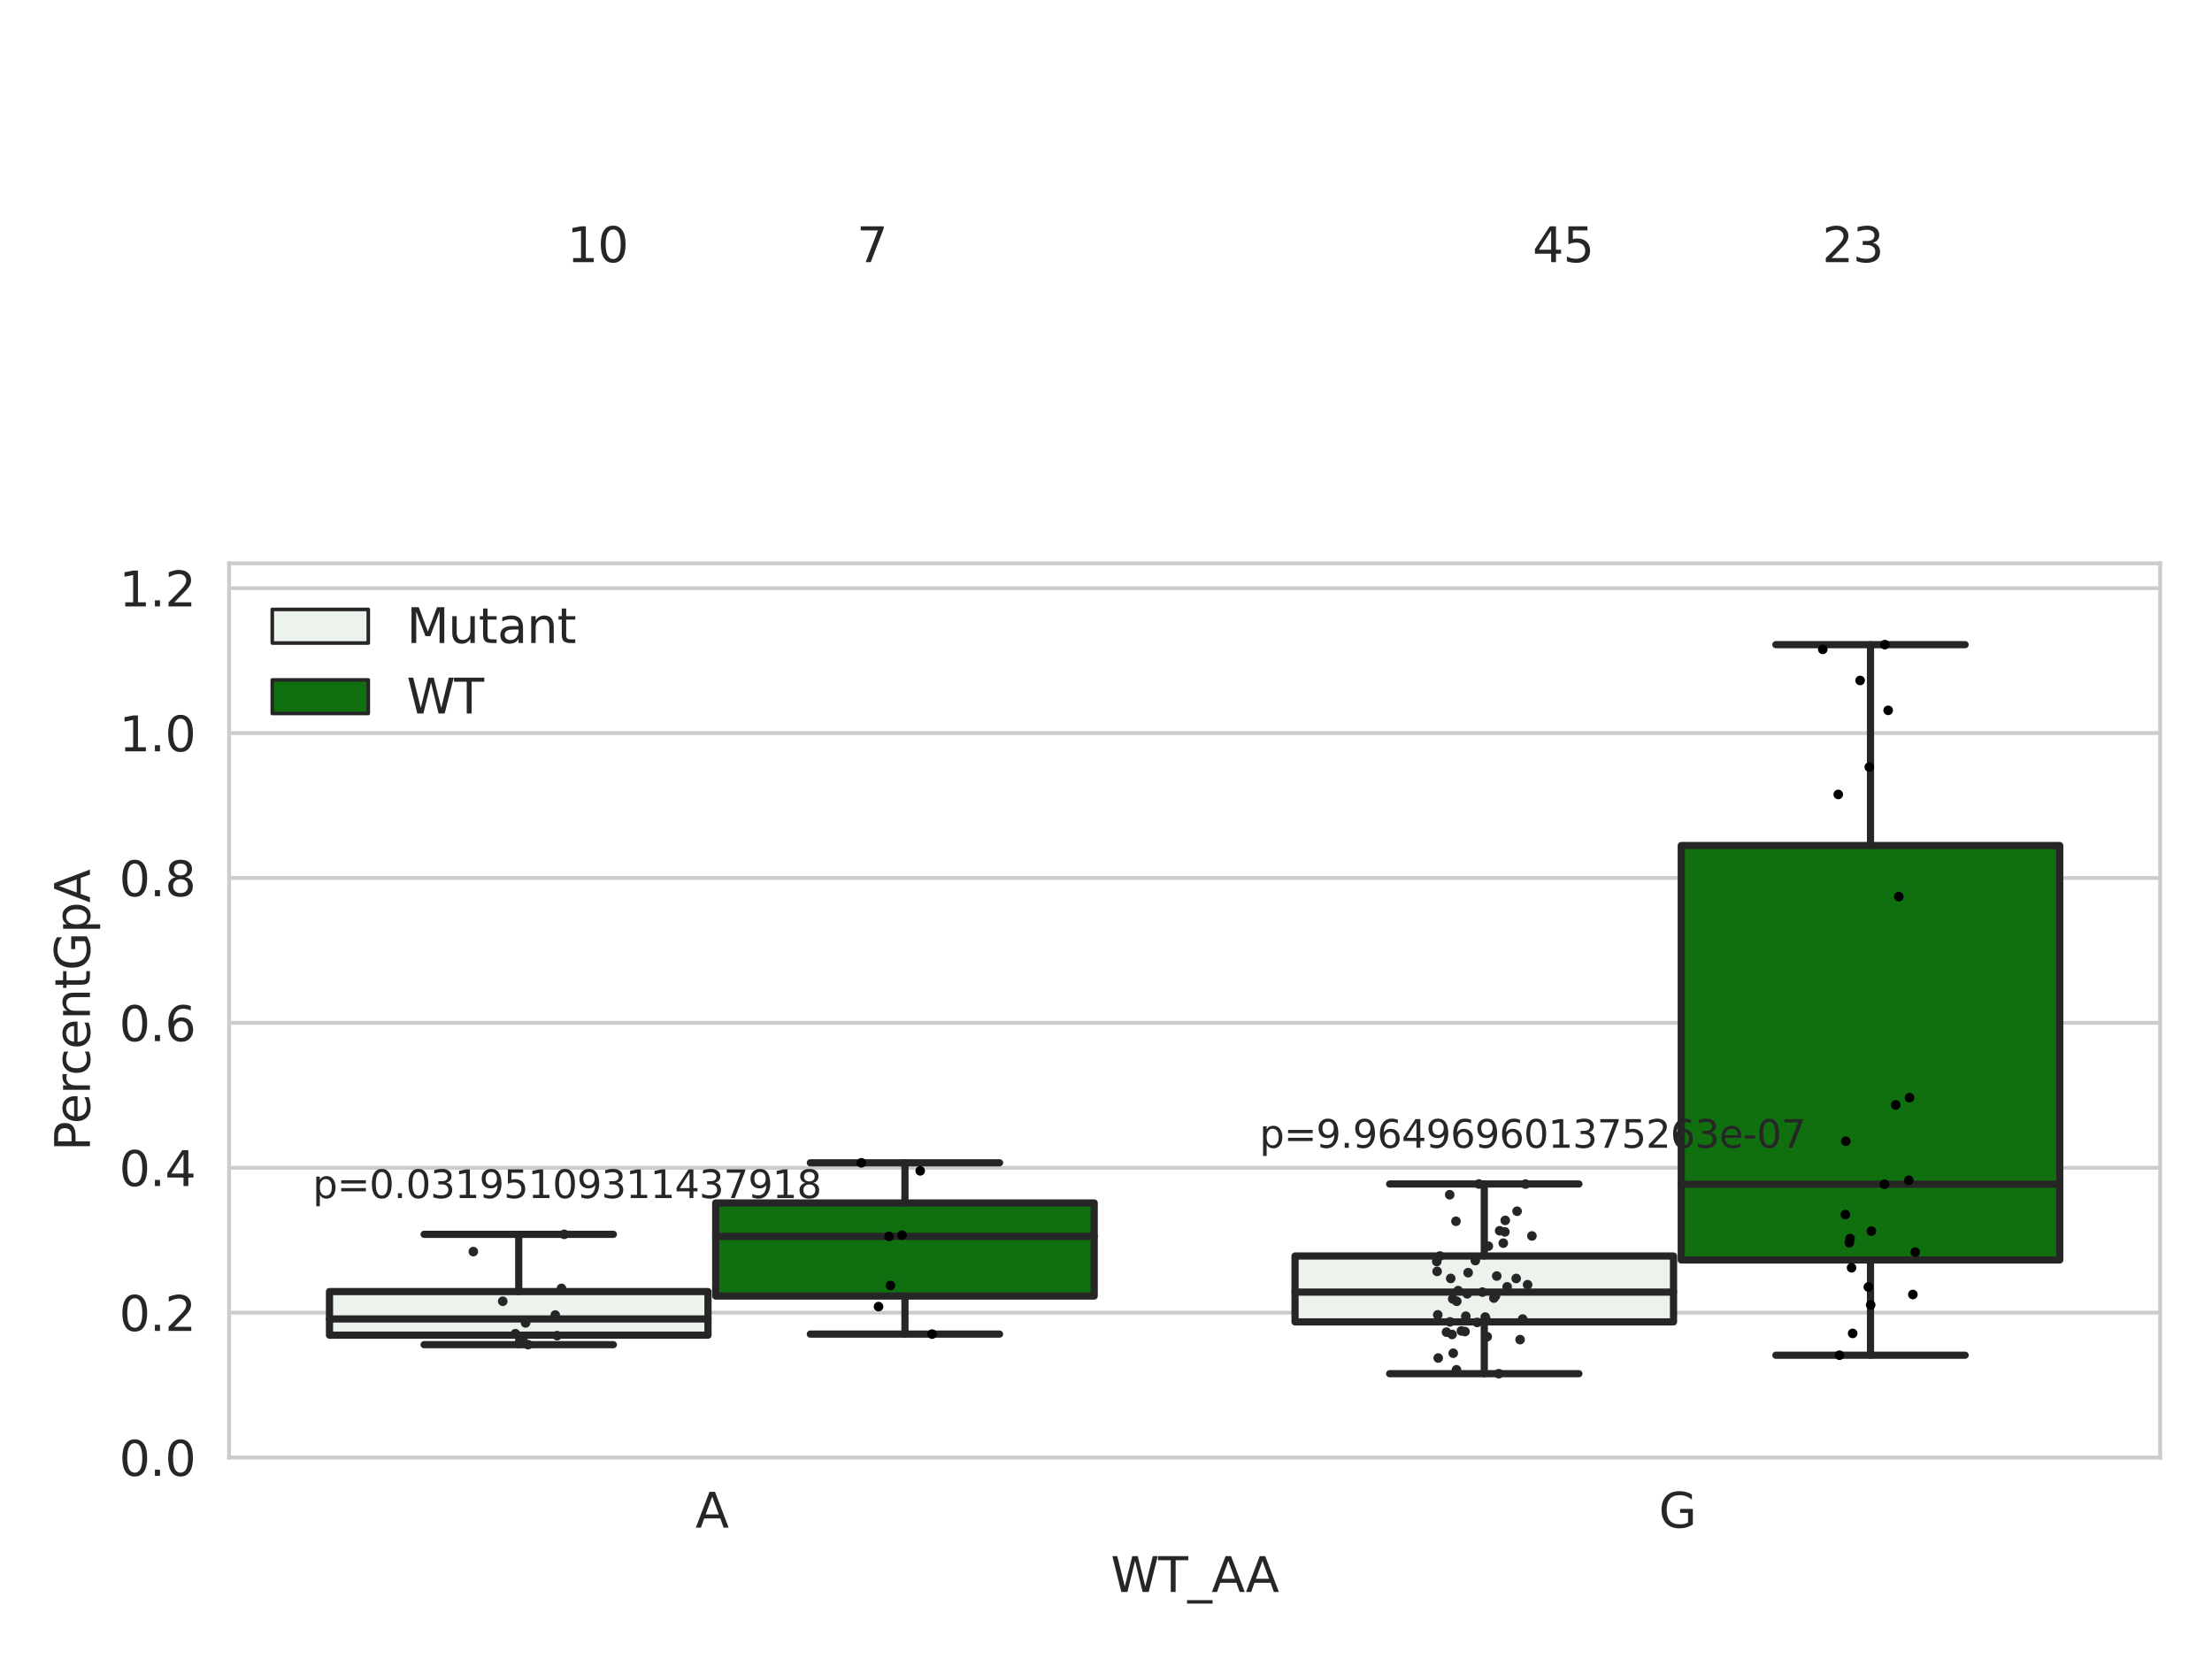 <?xml version="1.0" encoding="utf-8" standalone="no"?>
<!DOCTYPE svg PUBLIC "-//W3C//DTD SVG 1.1//EN"
  "http://www.w3.org/Graphics/SVG/1.1/DTD/svg11.dtd">
<svg xmlns:xlink="http://www.w3.org/1999/xlink" width="460.8pt" height="345.6pt" viewBox="0 0 460.8 345.6" xmlns="http://www.w3.org/2000/svg" version="1.1">
 <defs>
  <style type="text/css">*{stroke-linejoin: round; stroke-linecap: butt}</style>
 </defs>
 <g id="figure_1">
  <g id="patch_1">
   <path d="M 0 345.6 
L 460.8 345.6 
L 460.8 0 
L 0 0 
z
" style="fill: #ffffff"/>
  </g>
  <g id="axes_1">
   <g id="patch_2">
    <path d="M 47.72 303.64 
L 450 303.64 
L 450 117.356 
L 47.72 117.356 
z
" style="fill: #ffffff"/>
   </g>
   <g id="matplotlib.axis_1">
    <g id="xtick_1">
     <g id="text_1">
      <!-- A -->
      <g style="fill: #262626" transform="translate(144.87 318.238)scale(0.1 -0.1)">
       <defs>
        <path id="DejaVuSans-41" d="M 2188 4044 
L 1331 1722 
L 3047 1722 
L 2188 4044 
z
M 1831 4666 
L 2547 4666 
L 4325 0 
L 3669 0 
L 3244 1197 
L 1141 1197 
L 716 0 
L 50 0 
L 1831 4666 
z
" transform="scale(0.016)"/>
       </defs>
       <use xlink:href="#DejaVuSans-41"/>
      </g>
     </g>
    </g>
    <g id="xtick_2">
     <g id="text_2">
      <!-- G -->
      <g style="fill: #262626" transform="translate(345.556 318.238)scale(0.1 -0.1)">
       <defs>
        <path id="DejaVuSans-47" d="M 3809 666 
L 3809 1919 
L 2778 1919 
L 2778 2438 
L 4434 2438 
L 4434 434 
Q 4069 175 3628 42 
Q 3188 -91 2688 -91 
Q 1594 -91 976 548 
Q 359 1188 359 2328 
Q 359 3472 976 4111 
Q 1594 4750 2688 4750 
Q 3144 4750 3555 4637 
Q 3966 4525 4313 4306 
L 4313 3634 
Q 3963 3931 3569 4081 
Q 3175 4231 2741 4231 
Q 1884 4231 1454 3753 
Q 1025 3275 1025 2328 
Q 1025 1384 1454 906 
Q 1884 428 2741 428 
Q 3075 428 3337 486 
Q 3600 544 3809 666 
z
" transform="scale(0.016)"/>
       </defs>
       <use xlink:href="#DejaVuSans-47"/>
      </g>
     </g>
    </g>
    <g id="text_3">
     <!-- WT_AA -->
     <g style="fill: #262626" transform="translate(231.384 331.638)scale(0.1 -0.1)">
      <defs>
       <path id="DejaVuSans-57" d="M 213 4666 
L 850 4666 
L 1831 722 
L 2809 4666 
L 3519 4666 
L 4500 722 
L 5478 4666 
L 6119 4666 
L 4947 0 
L 4153 0 
L 3169 4050 
L 2175 0 
L 1381 0 
L 213 4666 
z
" transform="scale(0.016)"/>
       <path id="DejaVuSans-54" d="M -19 4666 
L 3928 4666 
L 3928 4134 
L 2272 4134 
L 2272 0 
L 1638 0 
L 1638 4134 
L -19 4134 
L -19 4666 
z
" transform="scale(0.016)"/>
       <path id="DejaVuSans-5f" d="M 3263 -1063 
L 3263 -1509 
L -63 -1509 
L -63 -1063 
L 3263 -1063 
z
" transform="scale(0.016)"/>
      </defs>
      <use xlink:href="#DejaVuSans-57"/>
      <use xlink:href="#DejaVuSans-54" x="98.877"/>
      <use xlink:href="#DejaVuSans-5f" x="159.961"/>
      <use xlink:href="#DejaVuSans-41" x="209.961"/>
      <use xlink:href="#DejaVuSans-41" x="281.119"/>
     </g>
    </g>
   </g>
   <g id="matplotlib.axis_2">
    <g id="ytick_1">
     <g id="line2d_1">
      <path d="M 47.72 303.64 
L 450 303.64 
" clip-path="url(#padead2d234)" style="fill: none; stroke: #cccccc; stroke-width: 0.8; stroke-linecap: round"/>
     </g>
     <g id="text_4">
      <!-- 0.0 -->
      <g style="fill: #262626" transform="translate(24.817 307.439)scale(0.1 -0.1)">
       <defs>
        <path id="DejaVuSans-30" d="M 2034 4250 
Q 1547 4250 1301 3770 
Q 1056 3291 1056 2328 
Q 1056 1369 1301 889 
Q 1547 409 2034 409 
Q 2525 409 2770 889 
Q 3016 1369 3016 2328 
Q 3016 3291 2770 3770 
Q 2525 4250 2034 4250 
z
M 2034 4750 
Q 2819 4750 3233 4129 
Q 3647 3509 3647 2328 
Q 3647 1150 3233 529 
Q 2819 -91 2034 -91 
Q 1250 -91 836 529 
Q 422 1150 422 2328 
Q 422 3509 836 4129 
Q 1250 4750 2034 4750 
z
" transform="scale(0.016)"/>
        <path id="DejaVuSans-2e" d="M 684 794 
L 1344 794 
L 1344 0 
L 684 0 
L 684 794 
z
" transform="scale(0.016)"/>
       </defs>
       <use xlink:href="#DejaVuSans-30"/>
       <use xlink:href="#DejaVuSans-2e" x="63.623"/>
       <use xlink:href="#DejaVuSans-30" x="95.41"/>
      </g>
     </g>
    </g>
    <g id="ytick_2">
     <g id="line2d_2">
      <path d="M 47.72 273.455 
L 450 273.455 
" clip-path="url(#padead2d234)" style="fill: none; stroke: #cccccc; stroke-width: 0.8; stroke-linecap: round"/>
     </g>
     <g id="text_5">
      <!-- 0.2 -->
      <g style="fill: #262626" transform="translate(24.817 277.254)scale(0.1 -0.1)">
       <defs>
        <path id="DejaVuSans-32" d="M 1228 531 
L 3431 531 
L 3431 0 
L 469 0 
L 469 531 
Q 828 903 1448 1529 
Q 2069 2156 2228 2338 
Q 2531 2678 2651 2914 
Q 2772 3150 2772 3378 
Q 2772 3750 2511 3984 
Q 2250 4219 1831 4219 
Q 1534 4219 1204 4116 
Q 875 4013 500 3803 
L 500 4441 
Q 881 4594 1212 4672 
Q 1544 4750 1819 4750 
Q 2544 4750 2975 4387 
Q 3406 4025 3406 3419 
Q 3406 3131 3298 2873 
Q 3191 2616 2906 2266 
Q 2828 2175 2409 1742 
Q 1991 1309 1228 531 
z
" transform="scale(0.016)"/>
       </defs>
       <use xlink:href="#DejaVuSans-30"/>
       <use xlink:href="#DejaVuSans-2e" x="63.623"/>
       <use xlink:href="#DejaVuSans-32" x="95.41"/>
      </g>
     </g>
    </g>
    <g id="ytick_3">
     <g id="line2d_3">
      <path d="M 47.72 243.269 
L 450 243.269 
" clip-path="url(#padead2d234)" style="fill: none; stroke: #cccccc; stroke-width: 0.8; stroke-linecap: round"/>
     </g>
     <g id="text_6">
      <!-- 0.4 -->
      <g style="fill: #262626" transform="translate(24.817 247.069)scale(0.1 -0.1)">
       <defs>
        <path id="DejaVuSans-34" d="M 2419 4116 
L 825 1625 
L 2419 1625 
L 2419 4116 
z
M 2253 4666 
L 3047 4666 
L 3047 1625 
L 3713 1625 
L 3713 1100 
L 3047 1100 
L 3047 0 
L 2419 0 
L 2419 1100 
L 313 1100 
L 313 1709 
L 2253 4666 
z
" transform="scale(0.016)"/>
       </defs>
       <use xlink:href="#DejaVuSans-30"/>
       <use xlink:href="#DejaVuSans-2e" x="63.623"/>
       <use xlink:href="#DejaVuSans-34" x="95.41"/>
      </g>
     </g>
    </g>
    <g id="ytick_4">
     <g id="line2d_4">
      <path d="M 47.72 213.084 
L 450 213.084 
" clip-path="url(#padead2d234)" style="fill: none; stroke: #cccccc; stroke-width: 0.8; stroke-linecap: round"/>
     </g>
     <g id="text_7">
      <!-- 0.6 -->
      <g style="fill: #262626" transform="translate(24.817 216.883)scale(0.1 -0.1)">
       <defs>
        <path id="DejaVuSans-36" d="M 2113 2584 
Q 1688 2584 1439 2293 
Q 1191 2003 1191 1497 
Q 1191 994 1439 701 
Q 1688 409 2113 409 
Q 2538 409 2786 701 
Q 3034 994 3034 1497 
Q 3034 2003 2786 2293 
Q 2538 2584 2113 2584 
z
M 3366 4563 
L 3366 3988 
Q 3128 4100 2886 4159 
Q 2644 4219 2406 4219 
Q 1781 4219 1451 3797 
Q 1122 3375 1075 2522 
Q 1259 2794 1537 2939 
Q 1816 3084 2150 3084 
Q 2853 3084 3261 2657 
Q 3669 2231 3669 1497 
Q 3669 778 3244 343 
Q 2819 -91 2113 -91 
Q 1303 -91 875 529 
Q 447 1150 447 2328 
Q 447 3434 972 4092 
Q 1497 4750 2381 4750 
Q 2619 4750 2861 4703 
Q 3103 4656 3366 4563 
z
" transform="scale(0.016)"/>
       </defs>
       <use xlink:href="#DejaVuSans-30"/>
       <use xlink:href="#DejaVuSans-2e" x="63.623"/>
       <use xlink:href="#DejaVuSans-36" x="95.41"/>
      </g>
     </g>
    </g>
    <g id="ytick_5">
     <g id="line2d_5">
      <path d="M 47.72 182.899 
L 450 182.899 
" clip-path="url(#padead2d234)" style="fill: none; stroke: #cccccc; stroke-width: 0.8; stroke-linecap: round"/>
     </g>
     <g id="text_8">
      <!-- 0.8 -->
      <g style="fill: #262626" transform="translate(24.817 186.698)scale(0.1 -0.1)">
       <defs>
        <path id="DejaVuSans-38" d="M 2034 2216 
Q 1584 2216 1326 1975 
Q 1069 1734 1069 1313 
Q 1069 891 1326 650 
Q 1584 409 2034 409 
Q 2484 409 2743 651 
Q 3003 894 3003 1313 
Q 3003 1734 2745 1975 
Q 2488 2216 2034 2216 
z
M 1403 2484 
Q 997 2584 770 2862 
Q 544 3141 544 3541 
Q 544 4100 942 4425 
Q 1341 4750 2034 4750 
Q 2731 4750 3128 4425 
Q 3525 4100 3525 3541 
Q 3525 3141 3298 2862 
Q 3072 2584 2669 2484 
Q 3125 2378 3379 2068 
Q 3634 1759 3634 1313 
Q 3634 634 3220 271 
Q 2806 -91 2034 -91 
Q 1263 -91 848 271 
Q 434 634 434 1313 
Q 434 1759 690 2068 
Q 947 2378 1403 2484 
z
M 1172 3481 
Q 1172 3119 1398 2916 
Q 1625 2713 2034 2713 
Q 2441 2713 2670 2916 
Q 2900 3119 2900 3481 
Q 2900 3844 2670 4047 
Q 2441 4250 2034 4250 
Q 1625 4250 1398 4047 
Q 1172 3844 1172 3481 
z
" transform="scale(0.016)"/>
       </defs>
       <use xlink:href="#DejaVuSans-30"/>
       <use xlink:href="#DejaVuSans-2e" x="63.623"/>
       <use xlink:href="#DejaVuSans-38" x="95.41"/>
      </g>
     </g>
    </g>
    <g id="ytick_6">
     <g id="line2d_6">
      <path d="M 47.72 152.713 
L 450 152.713 
" clip-path="url(#padead2d234)" style="fill: none; stroke: #cccccc; stroke-width: 0.8; stroke-linecap: round"/>
     </g>
     <g id="text_9">
      <!-- 1.0 -->
      <g style="fill: #262626" transform="translate(24.817 156.513)scale(0.1 -0.1)">
       <defs>
        <path id="DejaVuSans-31" d="M 794 531 
L 1825 531 
L 1825 4091 
L 703 3866 
L 703 4441 
L 1819 4666 
L 2450 4666 
L 2450 531 
L 3481 531 
L 3481 0 
L 794 0 
L 794 531 
z
" transform="scale(0.016)"/>
       </defs>
       <use xlink:href="#DejaVuSans-31"/>
       <use xlink:href="#DejaVuSans-2e" x="63.623"/>
       <use xlink:href="#DejaVuSans-30" x="95.41"/>
      </g>
     </g>
    </g>
    <g id="ytick_7">
     <g id="line2d_7">
      <path d="M 47.72 122.528 
L 450 122.528 
" clip-path="url(#padead2d234)" style="fill: none; stroke: #cccccc; stroke-width: 0.8; stroke-linecap: round"/>
     </g>
     <g id="text_10">
      <!-- 1.2 -->
      <g style="fill: #262626" transform="translate(24.817 126.327)scale(0.1 -0.1)">
       <use xlink:href="#DejaVuSans-31"/>
       <use xlink:href="#DejaVuSans-2e" x="63.623"/>
       <use xlink:href="#DejaVuSans-32" x="95.41"/>
      </g>
     </g>
    </g>
    <g id="text_11">
     <!-- PercentGpA -->
     <g style="fill: #262626" transform="translate(18.737 239.775)rotate(-90)scale(0.1 -0.1)">
      <defs>
       <path id="DejaVuSans-50" d="M 1259 4147 
L 1259 2394 
L 2053 2394 
Q 2494 2394 2734 2622 
Q 2975 2850 2975 3272 
Q 2975 3691 2734 3919 
Q 2494 4147 2053 4147 
L 1259 4147 
z
M 628 4666 
L 2053 4666 
Q 2838 4666 3239 4311 
Q 3641 3956 3641 3272 
Q 3641 2581 3239 2228 
Q 2838 1875 2053 1875 
L 1259 1875 
L 1259 0 
L 628 0 
L 628 4666 
z
" transform="scale(0.016)"/>
       <path id="DejaVuSans-65" d="M 3597 1894 
L 3597 1613 
L 953 1613 
Q 991 1019 1311 708 
Q 1631 397 2203 397 
Q 2534 397 2845 478 
Q 3156 559 3463 722 
L 3463 178 
Q 3153 47 2828 -22 
Q 2503 -91 2169 -91 
Q 1331 -91 842 396 
Q 353 884 353 1716 
Q 353 2575 817 3079 
Q 1281 3584 2069 3584 
Q 2775 3584 3186 3129 
Q 3597 2675 3597 1894 
z
M 3022 2063 
Q 3016 2534 2758 2815 
Q 2500 3097 2075 3097 
Q 1594 3097 1305 2825 
Q 1016 2553 972 2059 
L 3022 2063 
z
" transform="scale(0.016)"/>
       <path id="DejaVuSans-72" d="M 2631 2963 
Q 2534 3019 2420 3045 
Q 2306 3072 2169 3072 
Q 1681 3072 1420 2755 
Q 1159 2438 1159 1844 
L 1159 0 
L 581 0 
L 581 3500 
L 1159 3500 
L 1159 2956 
Q 1341 3275 1631 3429 
Q 1922 3584 2338 3584 
Q 2397 3584 2469 3576 
Q 2541 3569 2628 3553 
L 2631 2963 
z
" transform="scale(0.016)"/>
       <path id="DejaVuSans-63" d="M 3122 3366 
L 3122 2828 
Q 2878 2963 2633 3030 
Q 2388 3097 2138 3097 
Q 1578 3097 1268 2742 
Q 959 2388 959 1747 
Q 959 1106 1268 751 
Q 1578 397 2138 397 
Q 2388 397 2633 464 
Q 2878 531 3122 666 
L 3122 134 
Q 2881 22 2623 -34 
Q 2366 -91 2075 -91 
Q 1284 -91 818 406 
Q 353 903 353 1747 
Q 353 2603 823 3093 
Q 1294 3584 2113 3584 
Q 2378 3584 2631 3529 
Q 2884 3475 3122 3366 
z
" transform="scale(0.016)"/>
       <path id="DejaVuSans-6e" d="M 3513 2113 
L 3513 0 
L 2938 0 
L 2938 2094 
Q 2938 2591 2744 2837 
Q 2550 3084 2163 3084 
Q 1697 3084 1428 2787 
Q 1159 2491 1159 1978 
L 1159 0 
L 581 0 
L 581 3500 
L 1159 3500 
L 1159 2956 
Q 1366 3272 1645 3428 
Q 1925 3584 2291 3584 
Q 2894 3584 3203 3211 
Q 3513 2838 3513 2113 
z
" transform="scale(0.016)"/>
       <path id="DejaVuSans-74" d="M 1172 4494 
L 1172 3500 
L 2356 3500 
L 2356 3053 
L 1172 3053 
L 1172 1153 
Q 1172 725 1289 603 
Q 1406 481 1766 481 
L 2356 481 
L 2356 0 
L 1766 0 
Q 1100 0 847 248 
Q 594 497 594 1153 
L 594 3053 
L 172 3053 
L 172 3500 
L 594 3500 
L 594 4494 
L 1172 4494 
z
" transform="scale(0.016)"/>
       <path id="DejaVuSans-70" d="M 1159 525 
L 1159 -1331 
L 581 -1331 
L 581 3500 
L 1159 3500 
L 1159 2969 
Q 1341 3281 1617 3432 
Q 1894 3584 2278 3584 
Q 2916 3584 3314 3078 
Q 3713 2572 3713 1747 
Q 3713 922 3314 415 
Q 2916 -91 2278 -91 
Q 1894 -91 1617 61 
Q 1341 213 1159 525 
z
M 3116 1747 
Q 3116 2381 2855 2742 
Q 2594 3103 2138 3103 
Q 1681 3103 1420 2742 
Q 1159 2381 1159 1747 
Q 1159 1113 1420 752 
Q 1681 391 2138 391 
Q 2594 391 2855 752 
Q 3116 1113 3116 1747 
z
" transform="scale(0.016)"/>
      </defs>
      <use xlink:href="#DejaVuSans-50"/>
      <use xlink:href="#DejaVuSans-65" x="56.678"/>
      <use xlink:href="#DejaVuSans-72" x="118.201"/>
      <use xlink:href="#DejaVuSans-63" x="157.064"/>
      <use xlink:href="#DejaVuSans-65" x="212.045"/>
      <use xlink:href="#DejaVuSans-6e" x="273.568"/>
      <use xlink:href="#DejaVuSans-74" x="336.947"/>
      <use xlink:href="#DejaVuSans-47" x="376.156"/>
      <use xlink:href="#DejaVuSans-70" x="453.646"/>
      <use xlink:href="#DejaVuSans-41" x="517.123"/>
     </g>
    </g>
   </g>
   <g id="patch_3">
    <path d="M 68.639 278.141 
L 147.485 278.141 
L 147.485 269.062 
L 68.639 269.062 
L 68.639 278.141 
z
" clip-path="url(#padead2d234)" style="fill: #ecf2ec; stroke: #262626; stroke-width: 1.5; stroke-linejoin: miter"/>
   </g>
   <g id="patch_4">
    <path d="M 149.095 269.99 
L 227.941 269.99 
L 227.941 250.605 
L 149.095 250.605 
L 149.095 269.99 
z
" clip-path="url(#padead2d234)" style="fill: #107010; stroke: #262626; stroke-width: 1.5; stroke-linejoin: miter"/>
   </g>
   <g id="patch_5">
    <path d="M 269.779 275.373 
L 348.625 275.373 
L 348.625 261.654 
L 269.779 261.654 
L 269.779 275.373 
z
" clip-path="url(#padead2d234)" style="fill: #ecf2ec; stroke: #262626; stroke-width: 1.5; stroke-linejoin: miter"/>
   </g>
   <g id="patch_6">
    <path d="M 350.235 262.47 
L 429.081 262.47 
L 429.081 176.138 
L 350.235 176.138 
L 350.235 262.47 
z
" clip-path="url(#padead2d234)" style="fill: #107010; stroke: #262626; stroke-width: 1.5; stroke-linejoin: miter"/>
   </g>
   <g id="patch_7">
    <path d="M 148.29 303.64 
L 148.29 303.64 
L 148.29 303.64 
L 148.29 303.64 
z
" clip-path="url(#padead2d234)" style="fill: #ecf2ec; stroke: #262626; stroke-width: 0.75; stroke-linejoin: miter"/>
   </g>
   <g id="patch_8">
    <path d="M 148.29 303.64 
L 148.29 303.64 
L 148.29 303.64 
L 148.29 303.64 
z
" clip-path="url(#padead2d234)" style="fill: #107010; stroke: #262626; stroke-width: 0.75; stroke-linejoin: miter"/>
   </g>
   <g id="PathCollection_1"/>
   <g id="PathCollection_2"/>
   <g id="line2d_8">
    <path d="M 108.062 278.141 
L 108.062 280.118 
" clip-path="url(#padead2d234)" style="fill: none; stroke: #262626; stroke-width: 1.5; stroke-linecap: round"/>
   </g>
   <g id="line2d_9">
    <path d="M 108.062 269.062 
L 108.062 257.132 
" clip-path="url(#padead2d234)" style="fill: none; stroke: #262626; stroke-width: 1.5; stroke-linecap: round"/>
   </g>
   <g id="line2d_10">
    <path d="M 88.35 280.118 
L 127.774 280.118 
" clip-path="url(#padead2d234)" style="fill: none; stroke: #262626; stroke-width: 1.5; stroke-linecap: round"/>
   </g>
   <g id="line2d_11">
    <path d="M 88.35 257.132 
L 127.774 257.132 
" clip-path="url(#padead2d234)" style="fill: none; stroke: #262626; stroke-width: 1.5; stroke-linecap: round"/>
   </g>
   <g id="line2d_12"/>
   <g id="line2d_13">
    <path d="M 188.518 269.99 
L 188.518 277.919 
" clip-path="url(#padead2d234)" style="fill: none; stroke: #262626; stroke-width: 1.5; stroke-linecap: round"/>
   </g>
   <g id="line2d_14">
    <path d="M 188.518 250.605 
L 188.518 242.23 
" clip-path="url(#padead2d234)" style="fill: none; stroke: #262626; stroke-width: 1.5; stroke-linecap: round"/>
   </g>
   <g id="line2d_15">
    <path d="M 168.806 277.919 
L 208.23 277.919 
" clip-path="url(#padead2d234)" style="fill: none; stroke: #262626; stroke-width: 1.5; stroke-linecap: round"/>
   </g>
   <g id="line2d_16">
    <path d="M 168.806 242.23 
L 208.23 242.23 
" clip-path="url(#padead2d234)" style="fill: none; stroke: #262626; stroke-width: 1.5; stroke-linecap: round"/>
   </g>
   <g id="line2d_17"/>
   <g id="line2d_18">
    <path d="M 309.202 275.373 
L 309.202 286.168 
" clip-path="url(#padead2d234)" style="fill: none; stroke: #262626; stroke-width: 1.5; stroke-linecap: round"/>
   </g>
   <g id="line2d_19">
    <path d="M 309.202 261.654 
L 309.202 246.65 
" clip-path="url(#padead2d234)" style="fill: none; stroke: #262626; stroke-width: 1.5; stroke-linecap: round"/>
   </g>
   <g id="line2d_20">
    <path d="M 289.49 286.168 
L 328.914 286.168 
" clip-path="url(#padead2d234)" style="fill: none; stroke: #262626; stroke-width: 1.5; stroke-linecap: round"/>
   </g>
   <g id="line2d_21">
    <path d="M 289.49 246.65 
L 328.914 246.65 
" clip-path="url(#padead2d234)" style="fill: none; stroke: #262626; stroke-width: 1.5; stroke-linecap: round"/>
   </g>
   <g id="line2d_22"/>
   <g id="line2d_23">
    <path d="M 389.658 262.47 
L 389.658 282.315 
" clip-path="url(#padead2d234)" style="fill: none; stroke: #262626; stroke-width: 1.5; stroke-linecap: round"/>
   </g>
   <g id="line2d_24">
    <path d="M 389.658 176.138 
L 389.658 134.291 
" clip-path="url(#padead2d234)" style="fill: none; stroke: #262626; stroke-width: 1.5; stroke-linecap: round"/>
   </g>
   <g id="line2d_25">
    <path d="M 369.946 282.315 
L 409.37 282.315 
" clip-path="url(#padead2d234)" style="fill: none; stroke: #262626; stroke-width: 1.5; stroke-linecap: round"/>
   </g>
   <g id="line2d_26">
    <path d="M 369.946 134.291 
L 409.37 134.291 
" clip-path="url(#padead2d234)" style="fill: none; stroke: #262626; stroke-width: 1.5; stroke-linecap: round"/>
   </g>
   <g id="line2d_27"/>
   <g id="line2d_28">
    <path d="M 68.639 274.764 
L 147.485 274.764 
" clip-path="url(#padead2d234)" style="fill: none; stroke: #262626; stroke-width: 1.5; stroke-linecap: round"/>
   </g>
   <g id="line2d_29">
    <path d="M 149.095 257.553 
L 227.941 257.553 
" clip-path="url(#padead2d234)" style="fill: none; stroke: #262626; stroke-width: 1.5; stroke-linecap: round"/>
   </g>
   <g id="line2d_30">
    <path d="M 269.779 269.172 
L 348.625 269.172 
" clip-path="url(#padead2d234)" style="fill: none; stroke: #262626; stroke-width: 1.5; stroke-linecap: round"/>
   </g>
   <g id="line2d_31">
    <path d="M 350.235 246.694 
L 429.081 246.694 
" clip-path="url(#padead2d234)" style="fill: none; stroke: #262626; stroke-width: 1.5; stroke-linecap: round"/>
   </g>
   <g id="patch_9">
    <path d="M 47.72 303.64 
L 47.72 117.356 
" style="fill: none; stroke: #cccccc; stroke-width: 0.8; stroke-linejoin: miter; stroke-linecap: square"/>
   </g>
   <g id="patch_10">
    <path d="M 450 303.64 
L 450 117.356 
" style="fill: none; stroke: #cccccc; stroke-width: 0.8; stroke-linejoin: miter; stroke-linecap: square"/>
   </g>
   <g id="patch_11">
    <path d="M 47.72 303.64 
L 450 303.64 
" style="fill: none; stroke: #cccccc; stroke-width: 0.8; stroke-linejoin: miter; stroke-linecap: square"/>
   </g>
   <g id="patch_12">
    <path d="M 47.72 117.356 
L 450 117.356 
" style="fill: none; stroke: #cccccc; stroke-width: 0.8; stroke-linejoin: miter; stroke-linecap: square"/>
   </g>
   <g id="PathCollection_3">
    <defs>
     <path id="C0_0_0149c171b9" d="M 0 1 
C 0.265 1 0.52 0.895 0.707 0.707 
C 0.895 0.52 1 0.265 1 -0 
C 1 -0.265 0.895 -0.52 0.707 -0.707 
C 0.52 -0.895 0.265 -1 0 -1 
C -0.265 -1 -0.52 -0.895 -0.707 -0.707 
C -0.895 -0.52 -1 -0.265 -1 0 
C -1 0.265 -0.895 0.52 -0.707 0.707 
C -0.52 0.895 -0.265 1 0 1 
z
"/>
    </defs>
    <g clip-path="url(#padead2d234)">
     <use xlink:href="#C0_0_0149c171b9" x="107.364" y="277.833" style="fill: #262626"/>
    </g>
    <g clip-path="url(#padead2d234)">
     <use xlink:href="#C0_0_0149c171b9" x="115.673" y="273.942" style="fill: #262626"/>
    </g>
    <g clip-path="url(#padead2d234)">
     <use xlink:href="#C0_0_0149c171b9" x="98.605" y="260.735" style="fill: #262626"/>
    </g>
    <g clip-path="url(#padead2d234)">
     <use xlink:href="#C0_0_0149c171b9" x="116.062" y="278.244" style="fill: #262626"/>
    </g>
    <g clip-path="url(#padead2d234)">
     <use xlink:href="#C0_0_0149c171b9" x="110.014" y="280.118" style="fill: #262626"/>
    </g>
    <g clip-path="url(#padead2d234)">
     <use xlink:href="#C0_0_0149c171b9" x="117.541" y="257.132" style="fill: #262626"/>
    </g>
    <g clip-path="url(#padead2d234)">
     <use xlink:href="#C0_0_0149c171b9" x="109.49" y="275.587" style="fill: #262626"/>
    </g>
    <g clip-path="url(#padead2d234)">
     <use xlink:href="#C0_0_0149c171b9" x="104.732" y="271.075" style="fill: #262626"/>
    </g>
    <g clip-path="url(#padead2d234)">
     <use xlink:href="#C0_0_0149c171b9" x="116.968" y="268.391" style="fill: #262626"/>
    </g>
    <g clip-path="url(#padead2d234)">
     <use xlink:href="#C0_0_0149c171b9" x="108.94" y="278.688" style="fill: #262626"/>
    </g>
   </g>
   <g id="PathCollection_4">
    <defs>
     <path id="C1_0_037d62d588" d="M 0 1 
C 0.265 1 0.52 0.895 0.707 0.707 
C 0.895 0.52 1 0.265 1 -0 
C 1 -0.265 0.895 -0.52 0.707 -0.707 
C 0.52 -0.895 0.265 -1 0 -1 
C -0.265 -1 -0.52 -0.895 -0.707 -0.707 
C -0.895 -0.52 -1 -0.265 -1 0 
C -1 0.265 -0.895 0.52 -0.707 0.707 
C -0.52 0.895 -0.265 1 0 1 
z
"/>
    </defs>
    <g clip-path="url(#padead2d234)">
     <use xlink:href="#C1_0_037d62d588" x="194.178" y="277.919"/>
    </g>
    <g clip-path="url(#padead2d234)">
     <use xlink:href="#C1_0_037d62d588" x="187.902" y="257.303"/>
    </g>
    <g clip-path="url(#padead2d234)">
     <use xlink:href="#C1_0_037d62d588" x="185.189" y="257.553"/>
    </g>
    <g clip-path="url(#padead2d234)">
     <use xlink:href="#C1_0_037d62d588" x="191.694" y="243.907"/>
    </g>
    <g clip-path="url(#padead2d234)">
     <use xlink:href="#C1_0_037d62d588" x="183.015" y="272.187"/>
    </g>
    <g clip-path="url(#padead2d234)">
     <use xlink:href="#C1_0_037d62d588" x="185.5" y="267.794"/>
    </g>
    <g clip-path="url(#padead2d234)">
     <use xlink:href="#C1_0_037d62d588" x="179.443" y="242.23"/>
    </g>
   </g>
   <g id="PathCollection_5">
    <defs>
     <path id="C2_0_ed6ca77dc0" d="M 0 1 
C 0.265 1 0.52 0.895 0.707 0.707 
C 0.895 0.52 1 0.265 1 -0 
C 1 -0.265 0.895 -0.52 0.707 -0.707 
C 0.52 -0.895 0.265 -1 0 -1 
C -0.265 -1 -0.52 -0.895 -0.707 -0.707 
C -0.895 -0.52 -1 -0.265 -1 0 
C -1 0.265 -0.895 0.52 -0.707 0.707 
C -0.52 0.895 -0.265 1 0 1 
z
"/>
    </defs>
    <g clip-path="url(#padead2d234)">
     <use xlink:href="#C2_0_ed6ca77dc0" x="316.665" y="279.069" style="fill: #262626"/>
    </g>
    <g clip-path="url(#padead2d234)">
     <use xlink:href="#C2_0_ed6ca77dc0" x="302.736" y="281.901" style="fill: #262626"/>
    </g>
    <g clip-path="url(#padead2d234)">
     <use xlink:href="#C2_0_ed6ca77dc0" x="308.812" y="269.172" style="fill: #262626"/>
    </g>
    <g clip-path="url(#padead2d234)">
     <use xlink:href="#C2_0_ed6ca77dc0" x="302.002" y="248.888" style="fill: #262626"/>
    </g>
    <g clip-path="url(#padead2d234)">
     <use xlink:href="#C2_0_ed6ca77dc0" x="302.63" y="270.585" style="fill: #262626"/>
    </g>
    <g clip-path="url(#padead2d234)">
     <use xlink:href="#C2_0_ed6ca77dc0" x="313.969" y="268.072" style="fill: #262626"/>
    </g>
    <g clip-path="url(#padead2d234)">
     <use xlink:href="#C2_0_ed6ca77dc0" x="304.434" y="277.259" style="fill: #262626"/>
    </g>
    <g clip-path="url(#padead2d234)">
     <use xlink:href="#C2_0_ed6ca77dc0" x="307.714" y="275.487" style="fill: #262626"/>
    </g>
    <g clip-path="url(#padead2d234)">
     <use xlink:href="#C2_0_ed6ca77dc0" x="299.952" y="261.654" style="fill: #262626"/>
    </g>
    <g clip-path="url(#padead2d234)">
     <use xlink:href="#C2_0_ed6ca77dc0" x="309.403" y="274.369" style="fill: #262626"/>
    </g>
    <g clip-path="url(#padead2d234)">
     <use xlink:href="#C2_0_ed6ca77dc0" x="309.549" y="274.861" style="fill: #262626"/>
    </g>
    <g clip-path="url(#padead2d234)">
     <use xlink:href="#C2_0_ed6ca77dc0" x="303.469" y="271.084" style="fill: #262626"/>
    </g>
    <g clip-path="url(#padead2d234)">
     <use xlink:href="#C2_0_ed6ca77dc0" x="299.513" y="273.903" style="fill: #262626"/>
    </g>
    <g clip-path="url(#padead2d234)">
     <use xlink:href="#C2_0_ed6ca77dc0" x="311.798" y="265.823" style="fill: #262626"/>
    </g>
    <g clip-path="url(#padead2d234)">
     <use xlink:href="#C2_0_ed6ca77dc0" x="310.048" y="259.599" style="fill: #262626"/>
    </g>
    <g clip-path="url(#padead2d234)">
     <use xlink:href="#C2_0_ed6ca77dc0" x="311.533" y="269.963" style="fill: #262626"/>
    </g>
    <g clip-path="url(#padead2d234)">
     <use xlink:href="#C2_0_ed6ca77dc0" x="302.046" y="275.373" style="fill: #262626"/>
    </g>
    <g clip-path="url(#padead2d234)">
     <use xlink:href="#C2_0_ed6ca77dc0" x="305.356" y="274.188" style="fill: #262626"/>
    </g>
    <g clip-path="url(#padead2d234)">
     <use xlink:href="#C2_0_ed6ca77dc0" x="299.303" y="262.799" style="fill: #262626"/>
    </g>
    <g clip-path="url(#padead2d234)">
     <use xlink:href="#C2_0_ed6ca77dc0" x="307.341" y="262.6" style="fill: #262626"/>
    </g>
    <g clip-path="url(#padead2d234)">
     <use xlink:href="#C2_0_ed6ca77dc0" x="313.163" y="258.97" style="fill: #262626"/>
    </g>
    <g clip-path="url(#padead2d234)">
     <use xlink:href="#C2_0_ed6ca77dc0" x="299.61" y="282.899" style="fill: #262626"/>
    </g>
    <g clip-path="url(#padead2d234)">
     <use xlink:href="#C2_0_ed6ca77dc0" x="319.128" y="257.472" style="fill: #262626"/>
    </g>
    <g clip-path="url(#padead2d234)">
     <use xlink:href="#C2_0_ed6ca77dc0" x="309.813" y="278.457" style="fill: #262626"/>
    </g>
    <g clip-path="url(#padead2d234)">
     <use xlink:href="#C2_0_ed6ca77dc0" x="318.228" y="267.625" style="fill: #262626"/>
    </g>
    <g clip-path="url(#padead2d234)">
     <use xlink:href="#C2_0_ed6ca77dc0" x="317.203" y="274.784" style="fill: #262626"/>
    </g>
    <g clip-path="url(#padead2d234)">
     <use xlink:href="#C2_0_ed6ca77dc0" x="305.652" y="269.523" style="fill: #262626"/>
    </g>
    <g clip-path="url(#padead2d234)">
     <use xlink:href="#C2_0_ed6ca77dc0" x="302.491" y="277.993" style="fill: #262626"/>
    </g>
    <g clip-path="url(#padead2d234)">
     <use xlink:href="#C2_0_ed6ca77dc0" x="305.841" y="265.122" style="fill: #262626"/>
    </g>
    <g clip-path="url(#padead2d234)">
     <use xlink:href="#C2_0_ed6ca77dc0" x="312.233" y="286.168" style="fill: #262626"/>
    </g>
    <g clip-path="url(#padead2d234)">
     <use xlink:href="#C2_0_ed6ca77dc0" x="316.036" y="252.322" style="fill: #262626"/>
    </g>
    <g clip-path="url(#padead2d234)">
     <use xlink:href="#C2_0_ed6ca77dc0" x="303.761" y="268.859" style="fill: #262626"/>
    </g>
    <g clip-path="url(#padead2d234)">
     <use xlink:href="#C2_0_ed6ca77dc0" x="302.212" y="266.323" style="fill: #262626"/>
    </g>
    <g clip-path="url(#padead2d234)">
     <use xlink:href="#C2_0_ed6ca77dc0" x="303.304" y="254.414" style="fill: #262626"/>
    </g>
    <g clip-path="url(#padead2d234)">
     <use xlink:href="#C2_0_ed6ca77dc0" x="303.41" y="285.353" style="fill: #262626"/>
    </g>
    <g clip-path="url(#padead2d234)">
     <use xlink:href="#C2_0_ed6ca77dc0" x="311.202" y="270.416" style="fill: #262626"/>
    </g>
    <g clip-path="url(#padead2d234)">
     <use xlink:href="#C2_0_ed6ca77dc0" x="299.378" y="264.854" style="fill: #262626"/>
    </g>
    <g clip-path="url(#padead2d234)">
     <use xlink:href="#C2_0_ed6ca77dc0" x="313.567" y="254.228" style="fill: #262626"/>
    </g>
    <g clip-path="url(#padead2d234)">
     <use xlink:href="#C2_0_ed6ca77dc0" x="317.791" y="246.661" style="fill: #262626"/>
    </g>
    <g clip-path="url(#padead2d234)">
     <use xlink:href="#C2_0_ed6ca77dc0" x="305.185" y="277.386" style="fill: #262626"/>
    </g>
    <g clip-path="url(#padead2d234)">
     <use xlink:href="#C2_0_ed6ca77dc0" x="301.328" y="277.511" style="fill: #262626"/>
    </g>
    <g clip-path="url(#padead2d234)">
     <use xlink:href="#C2_0_ed6ca77dc0" x="308.091" y="246.65" style="fill: #262626"/>
    </g>
    <g clip-path="url(#padead2d234)">
     <use xlink:href="#C2_0_ed6ca77dc0" x="312.411" y="256.388" style="fill: #262626"/>
    </g>
    <g clip-path="url(#padead2d234)">
     <use xlink:href="#C2_0_ed6ca77dc0" x="313.495" y="256.625" style="fill: #262626"/>
    </g>
    <g clip-path="url(#padead2d234)">
     <use xlink:href="#C2_0_ed6ca77dc0" x="315.851" y="266.329" style="fill: #262626"/>
    </g>
   </g>
   <g id="PathCollection_6">
    <defs>
     <path id="C3_0_2e0c137b5a" d="M 0 1 
C 0.265 1 0.52 0.895 0.707 0.707 
C 0.895 0.52 1 0.265 1 -0 
C 1 -0.265 0.895 -0.52 0.707 -0.707 
C 0.52 -0.895 0.265 -1 0 -1 
C -0.265 -1 -0.52 -0.895 -0.707 -0.707 
C -0.895 -0.52 -1 -0.265 -1 0 
C -1 0.265 -0.895 0.52 -0.707 0.707 
C -0.52 0.895 -0.265 1 0 1 
z
"/>
    </defs>
    <g clip-path="url(#padead2d234)">
     <use xlink:href="#C3_0_2e0c137b5a" x="392.65" y="134.291"/>
    </g>
    <g clip-path="url(#padead2d234)">
     <use xlink:href="#C3_0_2e0c137b5a" x="397.784" y="228.67"/>
    </g>
    <g clip-path="url(#padead2d234)">
     <use xlink:href="#C3_0_2e0c137b5a" x="389.696" y="271.827"/>
    </g>
    <g clip-path="url(#padead2d234)">
     <use xlink:href="#C3_0_2e0c137b5a" x="392.562" y="246.694"/>
    </g>
    <g clip-path="url(#padead2d234)">
     <use xlink:href="#C3_0_2e0c137b5a" x="383.2" y="282.315"/>
    </g>
    <g clip-path="url(#padead2d234)">
     <use xlink:href="#C3_0_2e0c137b5a" x="398.479" y="269.669"/>
    </g>
    <g clip-path="url(#padead2d234)">
     <use xlink:href="#C3_0_2e0c137b5a" x="379.719" y="135.273"/>
    </g>
    <g clip-path="url(#padead2d234)">
     <use xlink:href="#C3_0_2e0c137b5a" x="389.403" y="159.791"/>
    </g>
    <g clip-path="url(#padead2d234)">
     <use xlink:href="#C3_0_2e0c137b5a" x="398.979" y="260.841"/>
    </g>
    <g clip-path="url(#padead2d234)">
     <use xlink:href="#C3_0_2e0c137b5a" x="385.246" y="258.874"/>
    </g>
    <g clip-path="url(#padead2d234)">
     <use xlink:href="#C3_0_2e0c137b5a" x="382.941" y="165.499"/>
    </g>
    <g clip-path="url(#padead2d234)">
     <use xlink:href="#C3_0_2e0c137b5a" x="395.555" y="186.777"/>
    </g>
    <g clip-path="url(#padead2d234)">
     <use xlink:href="#C3_0_2e0c137b5a" x="397.637" y="245.872"/>
    </g>
    <g clip-path="url(#padead2d234)">
     <use xlink:href="#C3_0_2e0c137b5a" x="393.341" y="147.979"/>
    </g>
    <g clip-path="url(#padead2d234)">
     <use xlink:href="#C3_0_2e0c137b5a" x="387.494" y="141.752"/>
    </g>
    <g clip-path="url(#padead2d234)">
     <use xlink:href="#C3_0_2e0c137b5a" x="385.409" y="258.021"/>
    </g>
    <g clip-path="url(#padead2d234)">
     <use xlink:href="#C3_0_2e0c137b5a" x="389.203" y="268.102"/>
    </g>
    <g clip-path="url(#padead2d234)">
     <use xlink:href="#C3_0_2e0c137b5a" x="384.426" y="253.011"/>
    </g>
    <g clip-path="url(#padead2d234)">
     <use xlink:href="#C3_0_2e0c137b5a" x="385.942" y="277.771"/>
    </g>
    <g clip-path="url(#padead2d234)">
     <use xlink:href="#C3_0_2e0c137b5a" x="389.844" y="256.462"/>
    </g>
    <g clip-path="url(#padead2d234)">
     <use xlink:href="#C3_0_2e0c137b5a" x="384.516" y="237.737"/>
    </g>
    <g clip-path="url(#padead2d234)">
     <use xlink:href="#C3_0_2e0c137b5a" x="385.713" y="264.099"/>
    </g>
    <g clip-path="url(#padead2d234)">
     <use xlink:href="#C3_0_2e0c137b5a" x="394.915" y="230.174"/>
    </g>
   </g>
   <g id="text_12">
    <!-- 10 -->
    <g style="fill: #262626" transform="translate(118.119 54.611)scale(0.1 -0.1)">
     <use xlink:href="#DejaVuSans-31"/>
     <use xlink:href="#DejaVuSans-30" x="63.623"/>
    </g>
   </g>
   <g id="text_13">
    <!-- p=0.03195109311437918 -->
    <g style="fill: #262626" transform="translate(65.147 249.586)scale(0.08 -0.08)">
     <defs>
      <path id="DejaVuSans-3d" d="M 678 2906 
L 4684 2906 
L 4684 2381 
L 678 2381 
L 678 2906 
z
M 678 1631 
L 4684 1631 
L 4684 1100 
L 678 1100 
L 678 1631 
z
" transform="scale(0.016)"/>
      <path id="DejaVuSans-33" d="M 2597 2516 
Q 3050 2419 3304 2112 
Q 3559 1806 3559 1356 
Q 3559 666 3084 287 
Q 2609 -91 1734 -91 
Q 1441 -91 1130 -33 
Q 819 25 488 141 
L 488 750 
Q 750 597 1062 519 
Q 1375 441 1716 441 
Q 2309 441 2620 675 
Q 2931 909 2931 1356 
Q 2931 1769 2642 2001 
Q 2353 2234 1838 2234 
L 1294 2234 
L 1294 2753 
L 1863 2753 
Q 2328 2753 2575 2939 
Q 2822 3125 2822 3475 
Q 2822 3834 2567 4026 
Q 2313 4219 1838 4219 
Q 1578 4219 1281 4162 
Q 984 4106 628 3988 
L 628 4550 
Q 988 4650 1302 4700 
Q 1616 4750 1894 4750 
Q 2613 4750 3031 4423 
Q 3450 4097 3450 3541 
Q 3450 3153 3228 2886 
Q 3006 2619 2597 2516 
z
" transform="scale(0.016)"/>
      <path id="DejaVuSans-39" d="M 703 97 
L 703 672 
Q 941 559 1184 500 
Q 1428 441 1663 441 
Q 2288 441 2617 861 
Q 2947 1281 2994 2138 
Q 2813 1869 2534 1725 
Q 2256 1581 1919 1581 
Q 1219 1581 811 2004 
Q 403 2428 403 3163 
Q 403 3881 828 4315 
Q 1253 4750 1959 4750 
Q 2769 4750 3195 4129 
Q 3622 3509 3622 2328 
Q 3622 1225 3098 567 
Q 2575 -91 1691 -91 
Q 1453 -91 1209 -44 
Q 966 3 703 97 
z
M 1959 2075 
Q 2384 2075 2632 2365 
Q 2881 2656 2881 3163 
Q 2881 3666 2632 3958 
Q 2384 4250 1959 4250 
Q 1534 4250 1286 3958 
Q 1038 3666 1038 3163 
Q 1038 2656 1286 2365 
Q 1534 2075 1959 2075 
z
" transform="scale(0.016)"/>
      <path id="DejaVuSans-35" d="M 691 4666 
L 3169 4666 
L 3169 4134 
L 1269 4134 
L 1269 2991 
Q 1406 3038 1543 3061 
Q 1681 3084 1819 3084 
Q 2600 3084 3056 2656 
Q 3513 2228 3513 1497 
Q 3513 744 3044 326 
Q 2575 -91 1722 -91 
Q 1428 -91 1123 -41 
Q 819 9 494 109 
L 494 744 
Q 775 591 1075 516 
Q 1375 441 1709 441 
Q 2250 441 2565 725 
Q 2881 1009 2881 1497 
Q 2881 1984 2565 2268 
Q 2250 2553 1709 2553 
Q 1456 2553 1204 2497 
Q 953 2441 691 2322 
L 691 4666 
z
" transform="scale(0.016)"/>
      <path id="DejaVuSans-37" d="M 525 4666 
L 3525 4666 
L 3525 4397 
L 1831 0 
L 1172 0 
L 2766 4134 
L 525 4134 
L 525 4666 
z
" transform="scale(0.016)"/>
     </defs>
     <use xlink:href="#DejaVuSans-70"/>
     <use xlink:href="#DejaVuSans-3d" x="63.477"/>
     <use xlink:href="#DejaVuSans-30" x="147.266"/>
     <use xlink:href="#DejaVuSans-2e" x="210.889"/>
     <use xlink:href="#DejaVuSans-30" x="242.676"/>
     <use xlink:href="#DejaVuSans-33" x="306.299"/>
     <use xlink:href="#DejaVuSans-31" x="369.922"/>
     <use xlink:href="#DejaVuSans-39" x="433.545"/>
     <use xlink:href="#DejaVuSans-35" x="497.168"/>
     <use xlink:href="#DejaVuSans-31" x="560.791"/>
     <use xlink:href="#DejaVuSans-30" x="624.414"/>
     <use xlink:href="#DejaVuSans-39" x="688.037"/>
     <use xlink:href="#DejaVuSans-33" x="751.66"/>
     <use xlink:href="#DejaVuSans-31" x="815.283"/>
     <use xlink:href="#DejaVuSans-31" x="878.906"/>
     <use xlink:href="#DejaVuSans-34" x="942.529"/>
     <use xlink:href="#DejaVuSans-33" x="1006.152"/>
     <use xlink:href="#DejaVuSans-37" x="1069.775"/>
     <use xlink:href="#DejaVuSans-39" x="1133.398"/>
     <use xlink:href="#DejaVuSans-31" x="1197.021"/>
     <use xlink:href="#DejaVuSans-38" x="1260.645"/>
    </g>
   </g>
   <g id="text_14">
    <!-- 7 -->
    <g style="fill: #262626" transform="translate(178.461 54.611)scale(0.1 -0.1)">
     <use xlink:href="#DejaVuSans-37"/>
    </g>
   </g>
   <g id="text_15">
    <!-- 45 -->
    <g style="fill: #262626" transform="translate(319.259 54.611)scale(0.1 -0.1)">
     <use xlink:href="#DejaVuSans-34"/>
     <use xlink:href="#DejaVuSans-35" x="63.623"/>
    </g>
   </g>
   <g id="text_16">
    <!-- p=9.964969601375263e-07 -->
    <g style="fill: #262626" transform="translate(262.382 239.104)scale(0.08 -0.08)">
     <defs>
      <path id="DejaVuSans-2d" d="M 313 2009 
L 1997 2009 
L 1997 1497 
L 313 1497 
L 313 2009 
z
" transform="scale(0.016)"/>
     </defs>
     <use xlink:href="#DejaVuSans-70"/>
     <use xlink:href="#DejaVuSans-3d" x="63.477"/>
     <use xlink:href="#DejaVuSans-39" x="147.266"/>
     <use xlink:href="#DejaVuSans-2e" x="210.889"/>
     <use xlink:href="#DejaVuSans-39" x="242.676"/>
     <use xlink:href="#DejaVuSans-36" x="306.299"/>
     <use xlink:href="#DejaVuSans-34" x="369.922"/>
     <use xlink:href="#DejaVuSans-39" x="433.545"/>
     <use xlink:href="#DejaVuSans-36" x="497.168"/>
     <use xlink:href="#DejaVuSans-39" x="560.791"/>
     <use xlink:href="#DejaVuSans-36" x="624.414"/>
     <use xlink:href="#DejaVuSans-30" x="688.037"/>
     <use xlink:href="#DejaVuSans-31" x="751.66"/>
     <use xlink:href="#DejaVuSans-33" x="815.283"/>
     <use xlink:href="#DejaVuSans-37" x="878.906"/>
     <use xlink:href="#DejaVuSans-35" x="942.529"/>
     <use xlink:href="#DejaVuSans-32" x="1006.152"/>
     <use xlink:href="#DejaVuSans-36" x="1069.775"/>
     <use xlink:href="#DejaVuSans-33" x="1133.398"/>
     <use xlink:href="#DejaVuSans-65" x="1197.021"/>
     <use xlink:href="#DejaVuSans-2d" x="1258.545"/>
     <use xlink:href="#DejaVuSans-30" x="1294.629"/>
     <use xlink:href="#DejaVuSans-37" x="1358.252"/>
    </g>
   </g>
   <g id="text_17">
    <!-- 23 -->
    <g style="fill: #262626" transform="translate(379.601 54.611)scale(0.1 -0.1)">
     <use xlink:href="#DejaVuSans-32"/>
     <use xlink:href="#DejaVuSans-33" x="63.623"/>
    </g>
   </g>
   <g id="legend_1">
    <g id="patch_13">
     <path d="M 56.72 133.955 
L 76.72 133.955 
L 76.72 126.955 
L 56.72 126.955 
z
" style="fill: #ecf2ec; stroke: #262626; stroke-width: 0.75; stroke-linejoin: miter"/>
    </g>
    <g id="text_18">
     <!-- Mutant -->
     <g style="fill: #262626" transform="translate(84.72 133.955)scale(0.1 -0.1)">
      <defs>
       <path id="DejaVuSans-4d" d="M 628 4666 
L 1569 4666 
L 2759 1491 
L 3956 4666 
L 4897 4666 
L 4897 0 
L 4281 0 
L 4281 4097 
L 3078 897 
L 2444 897 
L 1241 4097 
L 1241 0 
L 628 0 
L 628 4666 
z
" transform="scale(0.016)"/>
       <path id="DejaVuSans-75" d="M 544 1381 
L 544 3500 
L 1119 3500 
L 1119 1403 
Q 1119 906 1312 657 
Q 1506 409 1894 409 
Q 2359 409 2629 706 
Q 2900 1003 2900 1516 
L 2900 3500 
L 3475 3500 
L 3475 0 
L 2900 0 
L 2900 538 
Q 2691 219 2414 64 
Q 2138 -91 1772 -91 
Q 1169 -91 856 284 
Q 544 659 544 1381 
z
M 1991 3584 
L 1991 3584 
z
" transform="scale(0.016)"/>
       <path id="DejaVuSans-61" d="M 2194 1759 
Q 1497 1759 1228 1600 
Q 959 1441 959 1056 
Q 959 750 1161 570 
Q 1363 391 1709 391 
Q 2188 391 2477 730 
Q 2766 1069 2766 1631 
L 2766 1759 
L 2194 1759 
z
M 3341 1997 
L 3341 0 
L 2766 0 
L 2766 531 
Q 2569 213 2275 61 
Q 1981 -91 1556 -91 
Q 1019 -91 701 211 
Q 384 513 384 1019 
Q 384 1609 779 1909 
Q 1175 2209 1959 2209 
L 2766 2209 
L 2766 2266 
Q 2766 2663 2505 2880 
Q 2244 3097 1772 3097 
Q 1472 3097 1187 3025 
Q 903 2953 641 2809 
L 641 3341 
Q 956 3463 1253 3523 
Q 1550 3584 1831 3584 
Q 2591 3584 2966 3190 
Q 3341 2797 3341 1997 
z
" transform="scale(0.016)"/>
      </defs>
      <use xlink:href="#DejaVuSans-4d"/>
      <use xlink:href="#DejaVuSans-75" x="86.279"/>
      <use xlink:href="#DejaVuSans-74" x="149.658"/>
      <use xlink:href="#DejaVuSans-61" x="188.867"/>
      <use xlink:href="#DejaVuSans-6e" x="250.146"/>
      <use xlink:href="#DejaVuSans-74" x="313.525"/>
     </g>
    </g>
    <g id="patch_14">
     <path d="M 56.72 148.633 
L 76.72 148.633 
L 76.72 141.633 
L 56.72 141.633 
z
" style="fill: #107010; stroke: #262626; stroke-width: 0.75; stroke-linejoin: miter"/>
    </g>
    <g id="text_19">
     <!-- WT -->
     <g style="fill: #262626" transform="translate(84.72 148.633)scale(0.1 -0.1)">
      <use xlink:href="#DejaVuSans-57"/>
      <use xlink:href="#DejaVuSans-54" x="98.877"/>
     </g>
    </g>
   </g>
  </g>
 </g>
 <defs>
  <clipPath id="padead2d234">
   <rect x="47.72" y="117.356" width="402.28" height="186.284"/>
  </clipPath>
 </defs>
</svg>
